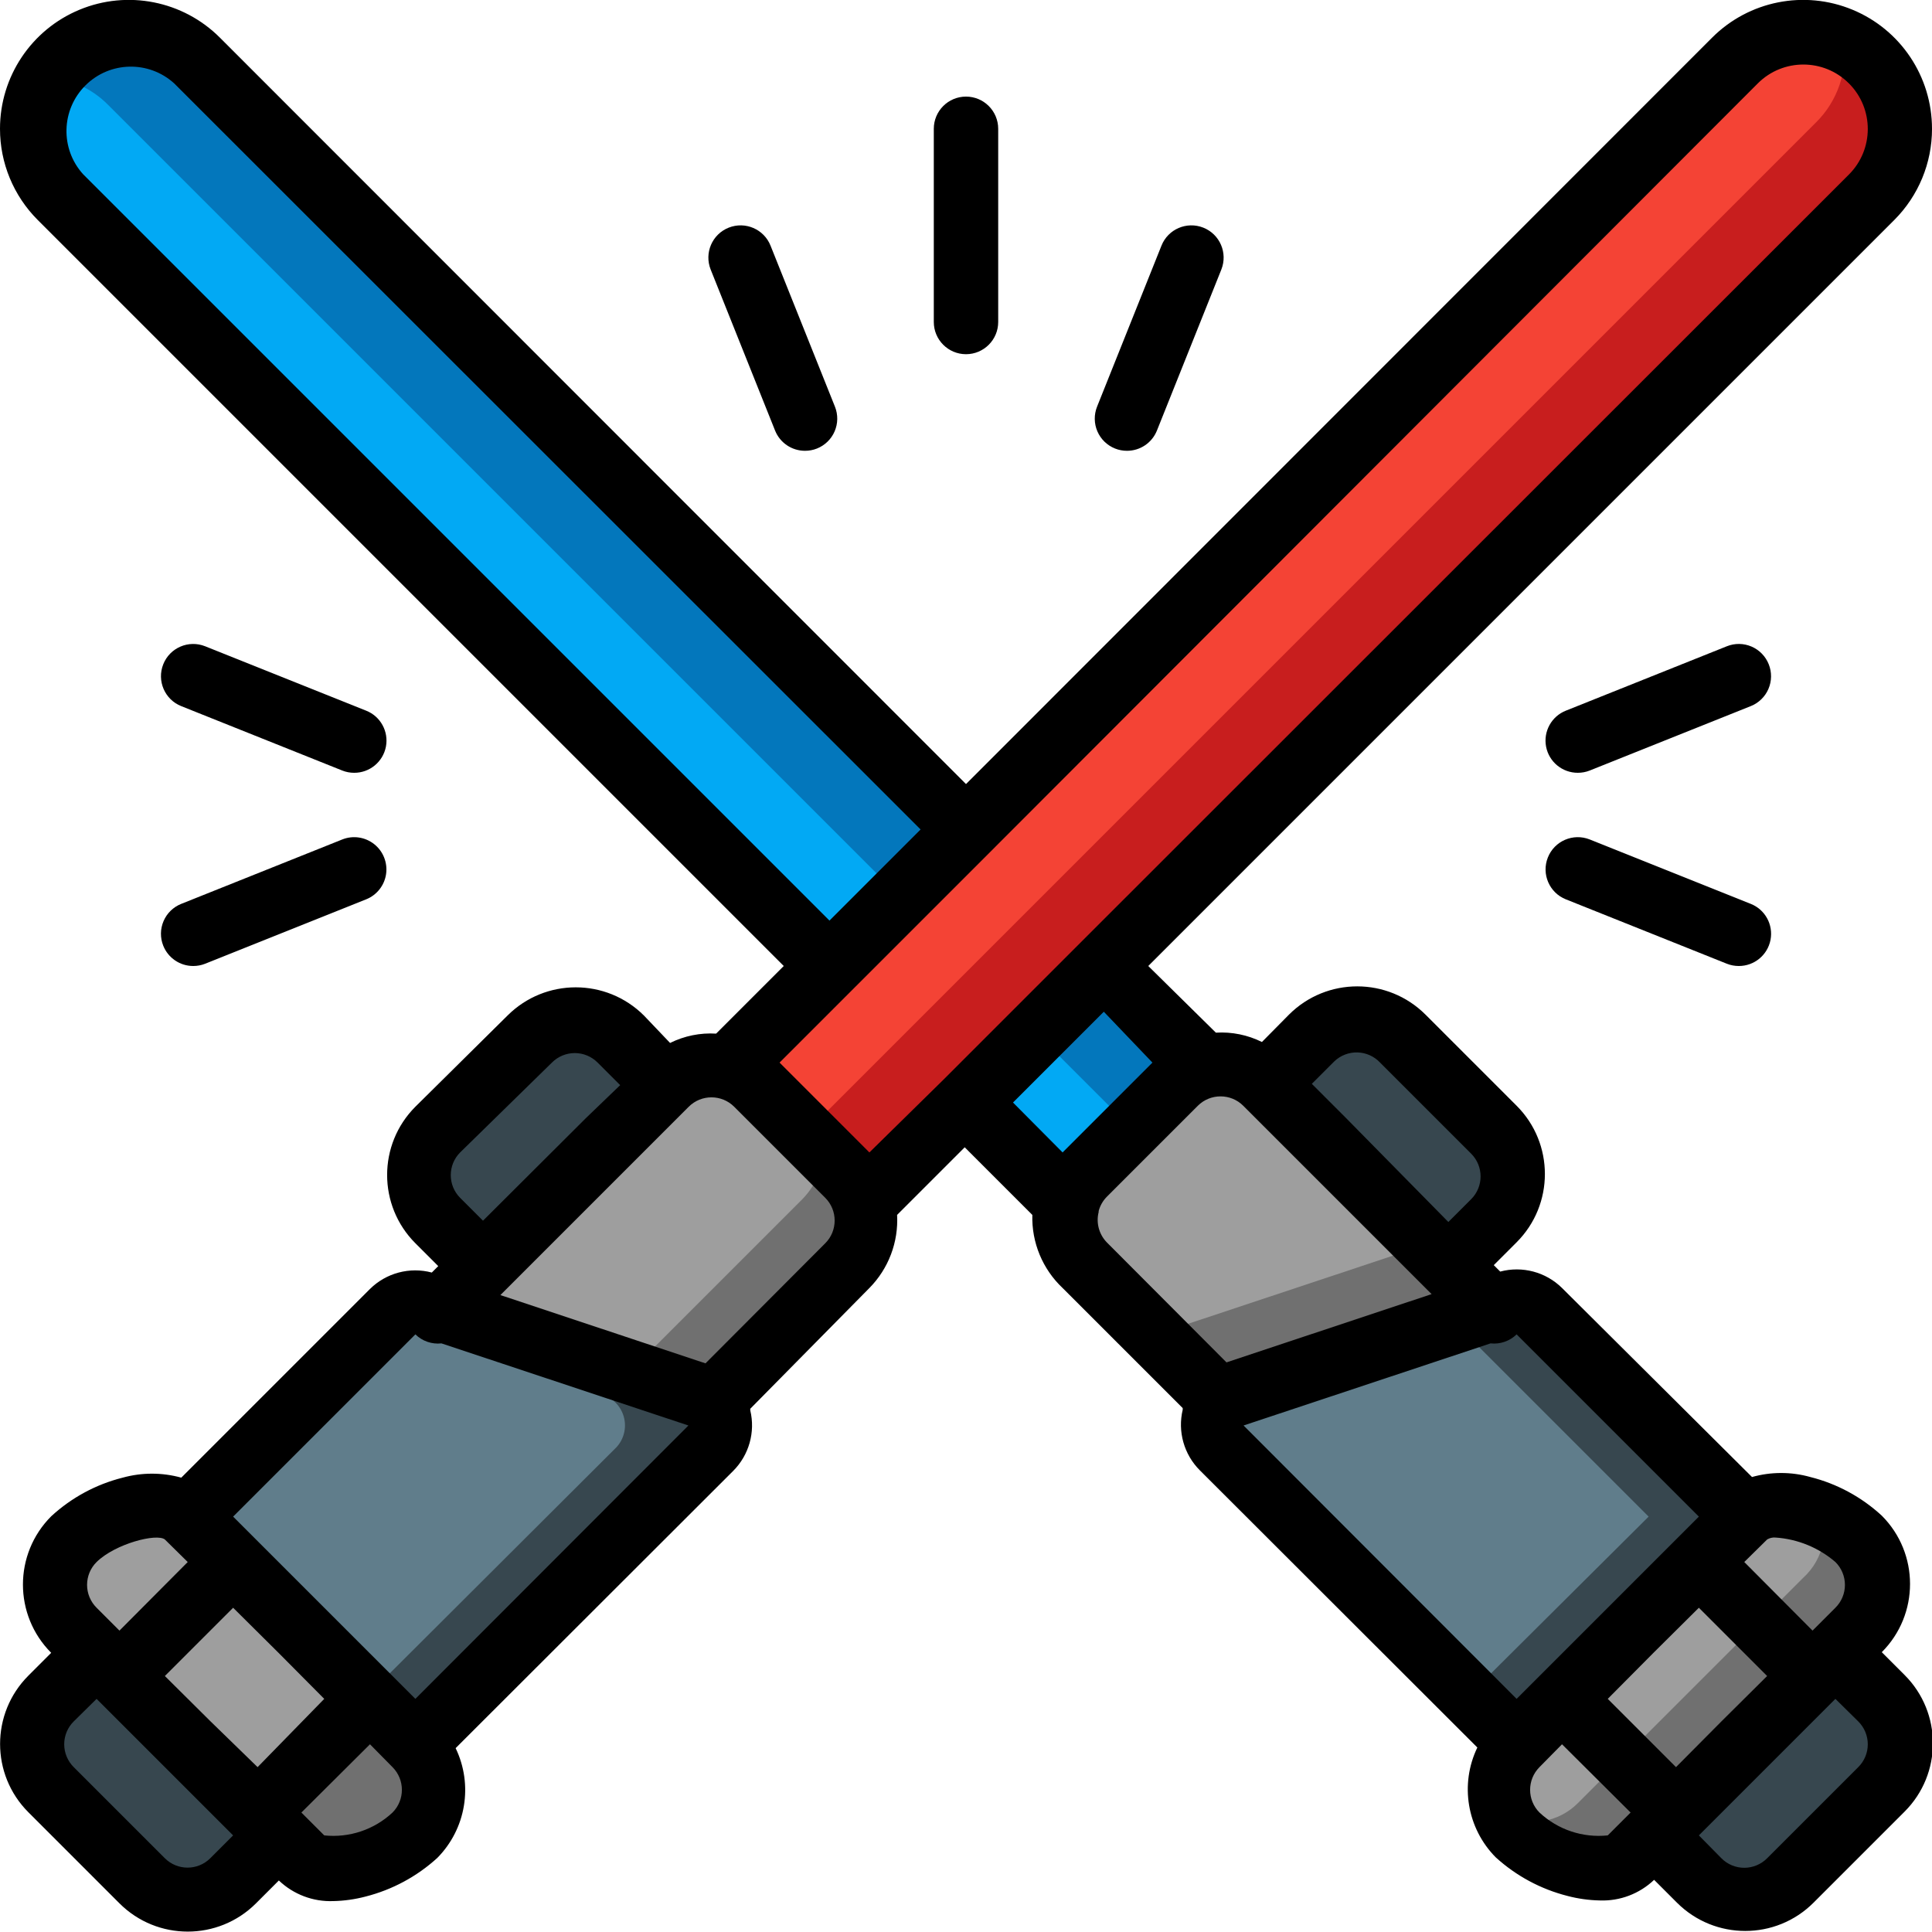 <svg height="512" viewBox="0 0 60 60" width="512" xmlns="http://www.w3.org/2000/svg"><g id="008---Light-Sabers" fill="none"><g id="Icons"><path id="Shape" d="m37.39 33.15-4.24 4.24-31.27-31.27c-.803-.748-1.133-1.874-.862-2.937.271-1.063 1.101-1.893 2.164-2.164 1.063-.271 2.189.059 2.937.862z" fill="#0377bc"/><path id="Shape" d="m34.63 34.53-2.17 2.17-30.58-30.58c-.993-.994-1.164-2.544-.41-3.73.715.05 1.387.359 1.89.87z" fill="#02a9f4"/><path id="Shape" d="m26.34 39.32-4.25 4.24c-9.34-3.1-8.51-2.78-8.41-2.9l7-7c.506-.502 1.242-.696 1.93-.51.75.19.91.52 3.73 3.34.376.375.587.884.587 1.415s-.211 1.04-.587 1.415z" fill="#707070"/><path id="Shape" d="m25.62 35.77c-.07.577-.335 1.113-.75 1.52l-5.4 5.4c-6.51-2.17-5.89-1.91-5.79-2l7-7c.506-.502 1.242-.696 1.93-.51.74.16 1.04.62 3.01 2.59z" fill="#9e9e9e"/><path id="Shape" d="m8.66 57-1.42 1.41c-.375.376-.884.587-1.415.587s-1.04-.211-1.415-.587l-2.82-2.82c-.376-.375-.587-.884-.587-1.415s.211-1.04.587-1.415l1.41-1.42z" fill="#37474f"/><path id="Shape" d="m16.44 31.08h2v8h-2c-1.105 0-2-.895-2-2v-4c0-1.105.895-2 2-2z" fill="#37474f" transform="matrix(.707 .707 -.707 .707 29.62 -1.35)"/><path id="Shape" d="m12.9 57-.71.71c-.375.376-.884.587-1.415.587s-1.04-.211-1.415-.587c-7.19-7.24-7.12-7.07-7.2-7.23-.645-.793-.589-1.944.13-2.67l.71-.71c.375-.376.884-.587 1.415-.587s1.04.211 1.415.587c8.35 8.38 3.51 3.51 7.07 7.07.376.375.587.884.587 1.415s-.211 1.04-.587 1.415z" fill="#707070"/><path id="Shape" d="m10.55 54.63-.71.71c-.375.376-.884.587-1.415.587s-1.04-.211-1.415-.587l-4.85-4.86c-.645-.793-.589-1.944.13-2.67l.71-.71c.375-.376.884-.587 1.415-.587s1.04.211 1.415.587l4.84 4.9c.624.783.573 1.907-.12 2.63z" fill="#9e9e9e"/><path id="Shape" d="m59 4c-.001.795-.317 1.558-.88 2.12l-31.27 31.27-4.24-4.24 31.27-31.27c.858-.857 2.147-1.113 3.268-.649 1.12.464 1.851 1.557 1.852 2.769z" fill="#c81e1e"/><path id="Shape" d="m56.39 3.81-31.27 31.27-2.22-2.22 31-31c.884-.883 2.222-1.126 3.36-.61.133.943-.19 1.893-.87 2.56z" fill="#f44335"/><path id="Shape" d="m22.09 45-9.19 9.17-7.07-7.07 6.36-6.36c.261-.262.646-.358 1-.25 8 2.68 6.51 2.16 8.48 2.83.343.098.608.372.695.719s-.018.713-.275.961z" fill="#607d8b"/><path id="Shape" d="m21.7 43.32c-2-.67-.44-.15-8.48-2.83-.354-.108-.739-.012-1 .25l-.3.3c6.14 2.05 5 1.66 6.81 2.28.334.113.583.393.657.738.074.345-.039.703-.297.942l-7.69 7.67 1.5 1.5 9.19-9.17c.257-.244.366-.606.286-.952-.08-.345-.337-.623-.676-.728z" fill="#37474f"/><path id="Shape" d="m46.39 40.74-8.48 2.82-4.25-4.24c-.502-.506-.696-1.242-.51-1.93.19-.75.52-.91 3.34-3.73.67-.67 1.717-.779 2.51-.26.4.32 7.3 7.24 7.39 7.34z" fill="#707070"/><path id="Shape" d="m44.27 38.66-8.45 2.81-2.16-2.15c-.376-.375-.587-.884-.587-1.415s.211-1.04.587-1.415c3-3 3.06-3.17 3.73-3.34.572-.156 1.184-.049 1.67.29z" fill="#9e9e9e"/><path id="Shape" d="m57 51.34 1.41 1.42c.376.375.587.884.587 1.415s-.211 1.04-.587 1.415l-2.82 2.82c-.375.376-.884.587-1.415.587s-1.04-.211-1.415-.587l-1.42-1.41z" fill="#37474f"/><path id="Shape" d="m43.563 31.076h2v8h-2c-1.105 0-2-.895-2-2v-4c0-1.105.895-2 2-2z" fill="#37474f" transform="matrix(-.707 .707 -.707 -.707 99.17 29.075)"/><path id="Shape" d="m57.71 50.64c-2.21 2.19-4.88 4.86-7.07 7.07-.375.376-.884.587-1.415.587s-1.04-.211-1.415-.587c-.445-.359-.821-.796-1.11-1.29-.35-.76-.191-1.658.4-2.25 5.36-5.36-.13.15 7.07-7.07.375-.376.884-.587 1.415-.587s1.04.211 1.415.587l.71.71c.376.375.587.884.587 1.415s-.211 1.04-.587 1.415z" fill="#707070"/><path id="Shape" d="m56 49-7 7c-.592.591-1.49.75-2.25.4-.35-.76-.191-1.658.4-2.25 6.16-6.16-.26.29 7.07-7.07.592-.591 1.49-.75 2.25-.4.367.793.177 1.732-.47 2.32z" fill="#9e9e9e"/><path id="Shape" d="m54.17 47.1-7.07 7.07-9.19-9.17c-.247-.245-.349-.601-.27-.939.08-.339.329-.612.66-.721l8.48-2.83c.354-.108.739-.012 1 .25z" fill="#607d8b"/><path id="Shape" d="m47.81 40.74c-.261-.262-.646-.358-1-.25l-1.66.56 6.05 6.05-5.6 5.57 1.5 1.5 7.07-7.07z" fill="#37474f"/></g><g id="Layer_2" fill="#000" transform="translate(0 -1)"><path id="Shape" d="m60 5c.001-1.619-.973-3.079-2.469-3.698-1.496-.62-3.217-.277-4.361.868l-23.17 23.18-23.17-23.18c-1.144-1.145-2.866-1.488-4.361-.868-1.496.62-2.47 2.08-2.469 3.698-.001 1.061.42 2.079 1.17 2.83l23.17 23.17-2.1 2.1c-.494-.03-.987.07-1.43.29l-.81-.85c-1.171-1.17-3.069-1.17-4.24 0l-2.86 2.83c-1.17 1.171-1.17 3.069 0 4.24l.71.71-.2.2c-.685-.182-1.416.012-1.92.51l-5.86 5.86c-.595-.165-1.225-.165-1.82 0-.829.208-1.592.621-2.22 1.2-1.17 1.171-1.17 3.069 0 4.24l-.71.71c-1.17 1.171-1.17 3.069 0 4.24l2.83 2.83c1.171 1.17 3.069 1.17 4.24 0l.71-.71c.454.433 1.063.664 1.69.64.338-.007.673-.054 1-.14.831-.211 1.597-.623 2.23-1.2.892-.902 1.12-2.267.57-3.41l8.62-8.61c.491-.492.692-1.204.53-1.88 0 0 0 0 0-.05l3.7-3.75c.594-.602.906-1.426.86-2.27l2.1-2.1 2.1 2.1c-.025.856.317 1.682.94 2.27l3.73 3.73v.05c-.162.676.039 1.388.53 1.88l8.62 8.61c-.55 1.143-.322 2.508.57 3.41.633.577 1.399.989 2.23 1.2.327.086.662.133 1 .14.627.024 1.236-.207 1.69-.64l.71.71c1.171 1.17 3.069 1.17 4.24 0l2.83-2.83c1.17-1.171 1.17-3.069 0-4.24l-.71-.71c1.17-1.171 1.17-3.069 0-4.24-.628-.579-1.391-.992-2.22-1.2-.592-.166-1.218-.166-1.81 0l-5.9-5.87c-.504-.498-1.235-.692-1.92-.51l-.2-.2.71-.71c1.17-1.171 1.17-3.069 0-4.24l-2.83-2.83c-1.171-1.17-3.069-1.17-4.24 0l-.84.85c-.443-.22-.936-.32-1.43-.29l-2.1-2.07 23.17-23.17c.75-.751 1.171-1.769 1.17-2.83zm-57.42 1.41c-.715-.791-.683-2.004.073-2.757.755-.753 1.968-.78 2.757-.063l23.18 23.17-2.83 2.83zm12.42 32.5-.71-.71c-.388-.39-.388-1.02 0-1.41l2.85-2.79c.188-.189.443-.296.71-.296s.522.106.71.296l.7.7-1.06 1.02zm-8.46 15.55-1.42-1.41 2.12-2.12 1.42 1.41 1.41 1.42-2.07 2.12zm-3.54-4.95c.58-.57 1.87-.9 2.12-.7l.71.7-2.12 2.13-.71-.71c-.189-.188-.296-.443-.296-.71s.106-.522.296-.71zm2.12 9.2-2.83-2.83c-.189-.188-.296-.443-.296-.71s.106-.522.296-.71l.71-.7 2.12 2.12 2.12 2.12-.71.71c-.39.388-1.02.388-1.41 0zm7.07-1.42c-.57.533-1.344.792-2.12.71l-.71-.71 2.13-2.12.7.71c.388.39.388 1.02 0 1.41zm.71-3.53-5.66-5.66 5.66-5.66c.214.21.512.313.81.28l7.67 2.55zm12.73-14.15-3.72 3.73-6.37-2.12 5.85-5.85c.39-.388 1.02-.388 1.41 0l2.83 2.83c.388.39.388 1.02 0 1.41zm8.49-1c.044-.166.13-.317.25-.44l2.83-2.83c.39-.388 1.02-.388 1.41 0l5.85 5.85-6.37 2.12-3.72-3.73c-.24-.249-.335-.605-.25-.94zm18.64 12.32 2.12 2.12-1.42 1.41-1.41 1.42-2.12-2.12 1.41-1.42zm-4.95 6.36c-.388-.39-.388-1.02 0-1.41l.7-.71 2.13 2.12-.71.71c-.776.082-1.55-.177-2.12-.71zm9.9-1.41-2.83 2.83c-.188.189-.443.296-.71.296s-.522-.106-.71-.296l-.7-.71 2.12-2.12 2.12-2.12.71.7c.189.188.296.443.296.71s-.106.522-.296.71zm-.71-6.37c.189.188.296.443.296.71s-.106.522-.296.71l-.71.71-2.12-2.13.71-.7c.078-.047.169-.068.26-.06.686.046 1.338.312 1.86.76zm-4.24-1.41-2.83 2.83-2.12 2.12-.71.71-8.48-8.49 7.67-2.55c.298.033.596-.07.81-.28zm-9.9-14.1 2.83 2.83c.388.39.388 1.02 0 1.41l-.71.71-3.18-3.23-1.06-1.06.7-.7c.193-.184.452-.283.718-.276.267.008.519.121.702.316zm-7.07 0-2.79 2.79-1.54-1.55 2.82-2.82zm21.63-27.58-23.88 23.87-4.24 4.24-2.3 2.26-2.79-2.79 2.25-2.25 4.23-4.23 23.9-23.93c.781-.781 2.049-.781 2.83 0s.781 2.049 0 2.83z"/><path id="Shape" d="m5.63 22.93 5 2c.118.047.243.07.37.07.481.001.894-.34.985-.812.09-.472-.168-.942-.615-1.118l-5-2c-.514-.204-1.096.046-1.3.56s.046 1.096.56 1.3z"/><path id="Shape" d="m5.07 30.37c.152.381.52.63.93.63.127 0.0.252-.023.37-.07l5-2c.332-.132.569-.432.62-.785s-.089-.708-.37-.93-.658-.277-.99-.145l-5 2c-.247.098-.445.29-.55.534-.105.244-.109.519-.01.766z"/><path id="Shape" d="m34.63 14.93c.118.047.243.07.37.07.41 0.0.778-.249.93-.63l2-5c.204-.514-.046-1.096-.56-1.3s-1.096.046-1.3.56l-2 5c-.098.247-.095.522.01.766.105.244.303.436.55.534z"/><path id="Shape" d="m24.07 14.37c.152.381.52.63.93.63.127 0.0.252-.023.37-.07.247-.098.445-.29.55-.534.105-.244.109-.519.01-.766l-2-5c-.204-.514-.786-.764-1.3-.56s-.764.786-.56 1.3z"/><path id="Shape" d="m54.93 21.63c-.098-.247-.29-.445-.534-.55-.244-.105-.519-.109-.766-.01l-5 2c-.447.177-.705.646-.615 1.118.09.472.504.813.985.812.127 0.0.252-.023.37-.07l5-2c.247-.098.445-.29.55-.534.105-.244.109-.519.01-.766z"/><path id="Shape" d="m54.37 29.07-5-2c-.514-.204-1.096.046-1.3.56-.204.514.046 1.096.56 1.3l5 2c.118.047.243.07.37.07.481.001.894-.34.985-.812.09-.472-.168-.942-.615-1.118z"/><path id="Shape" d="m30 12c.552 0 1-.448 1-1v-6c0-.552-.448-1-1-1s-1 .448-1 1v6c0 .552.448 1 1 1z"/></g></g></svg>